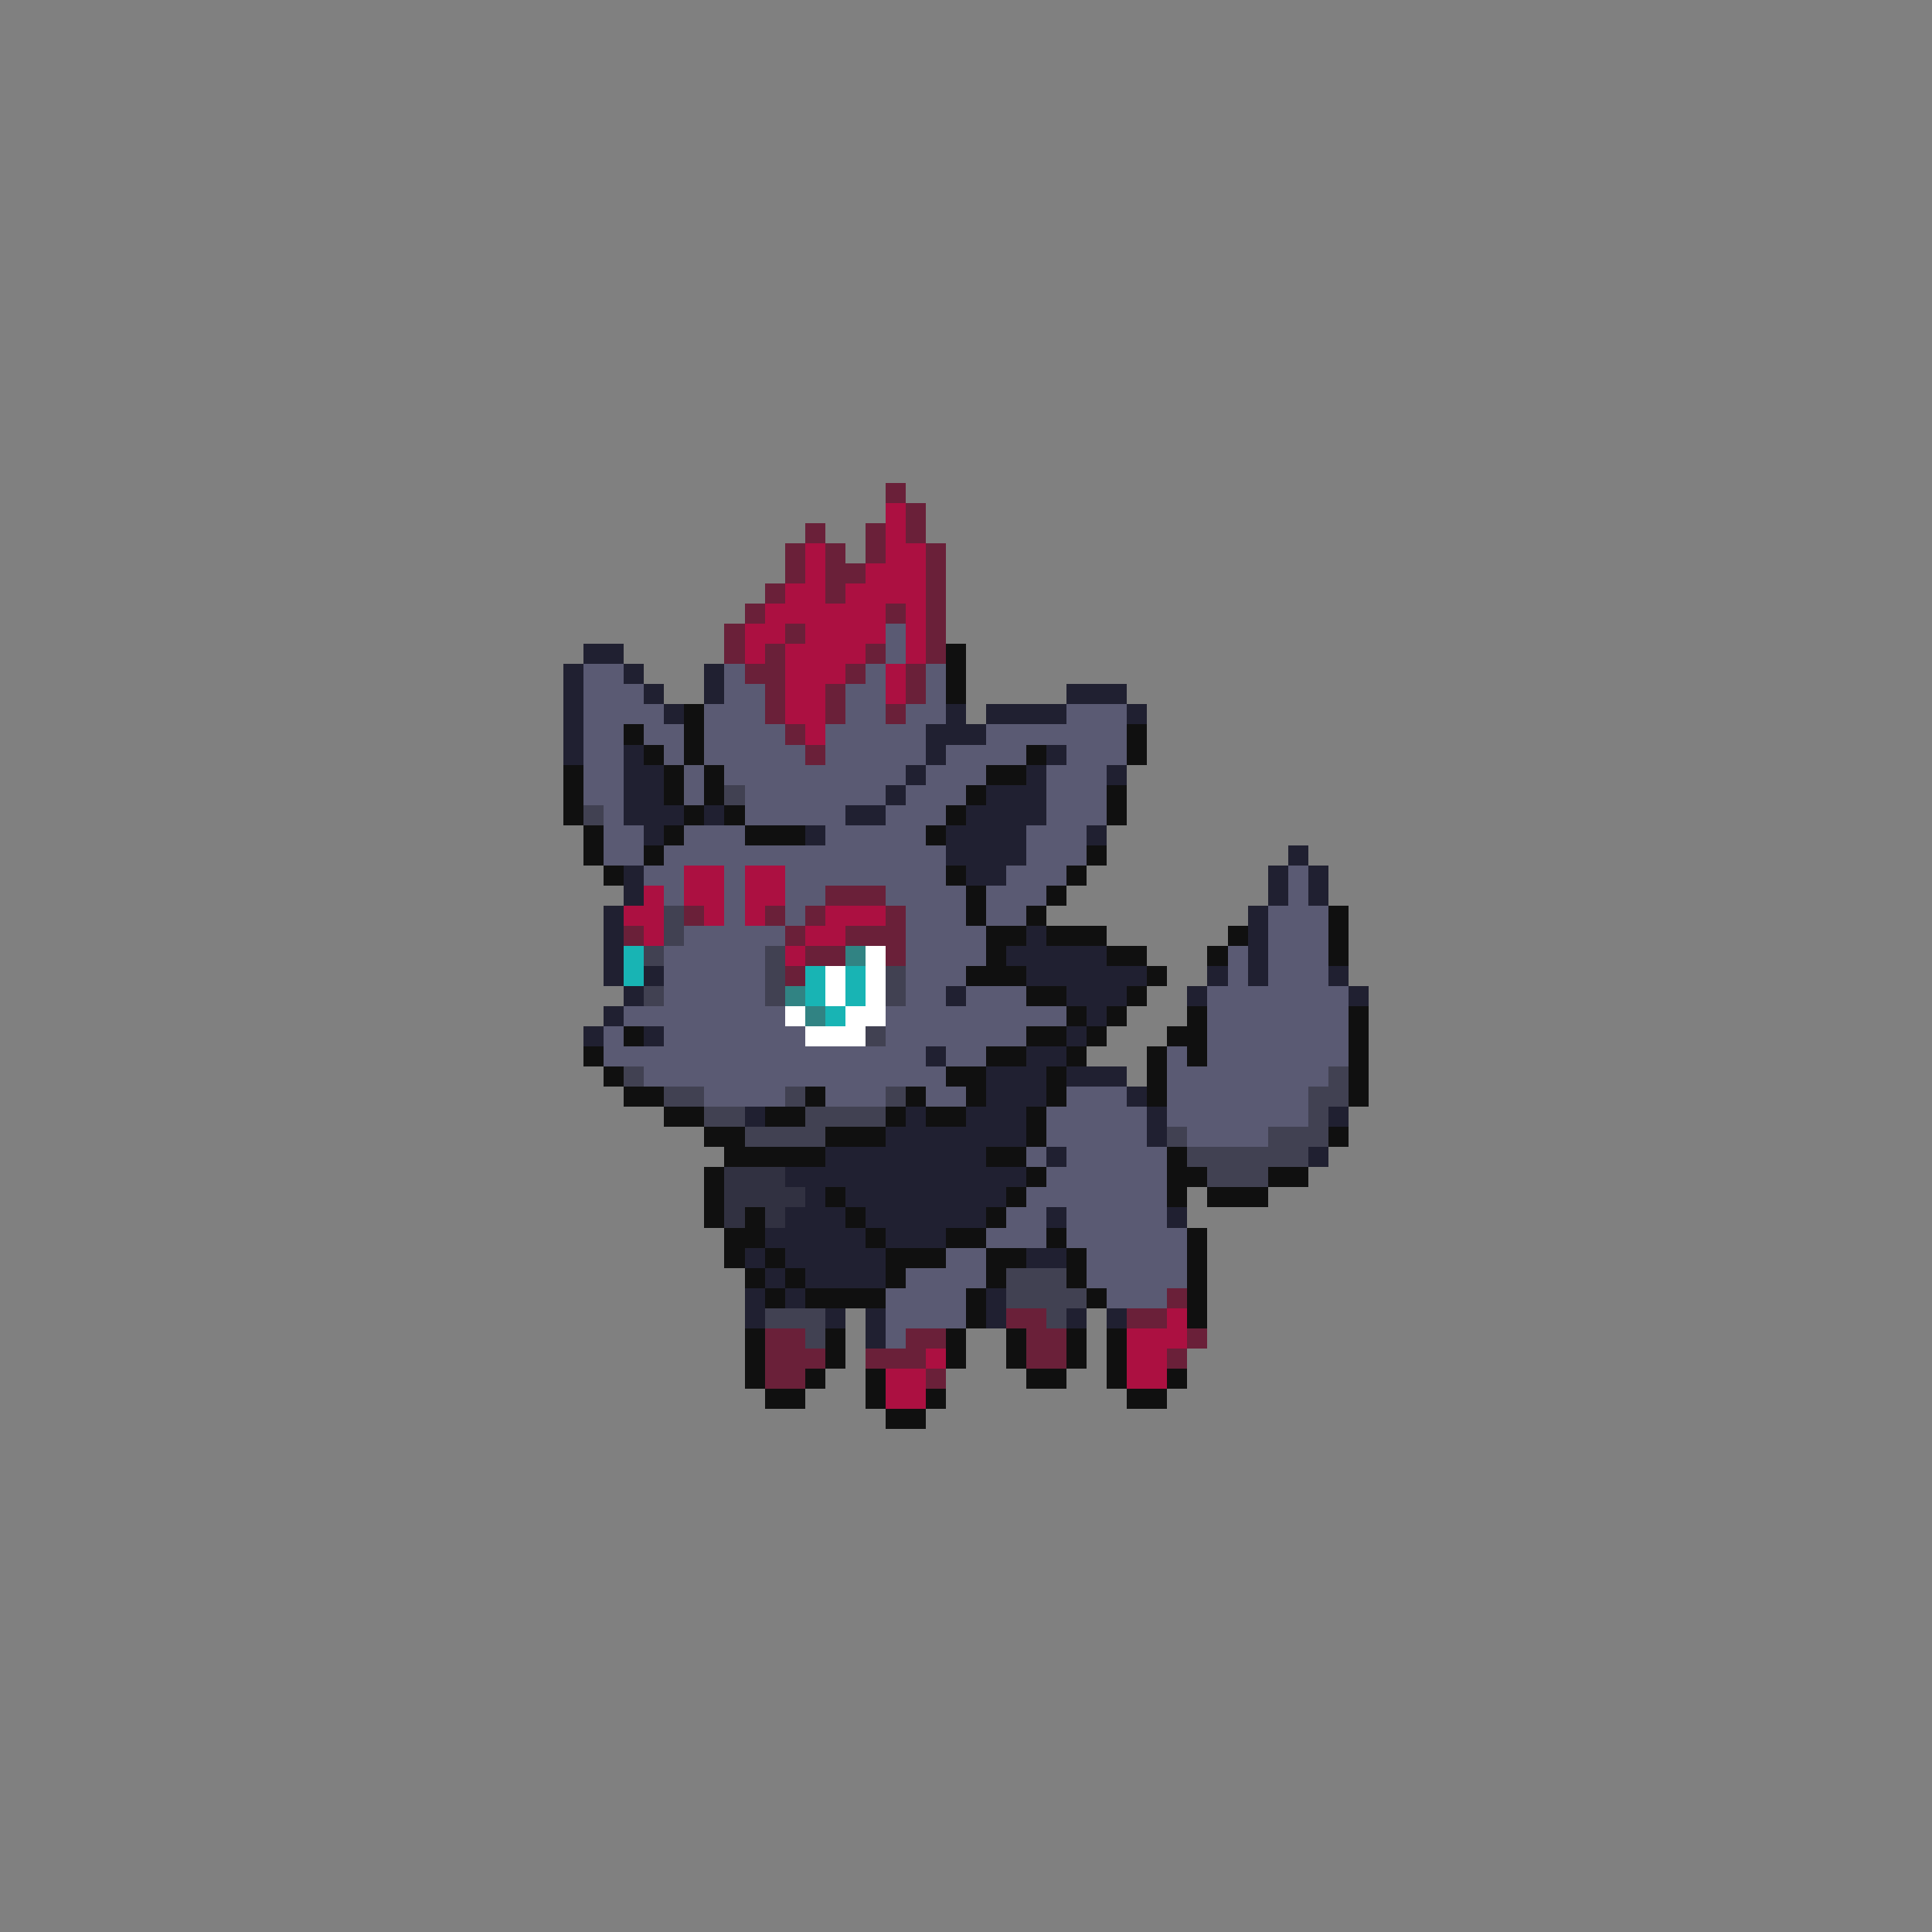<svg xmlns="http://www.w3.org/2000/svg" viewBox="0 -0.5 96 96" shape-rendering="crispEdges">
<rect x="0" y="-0.5" width="96" height="96" fill="#808080" stroke="none"/>
<path stroke="#6a2039" d="M44 24h1M45 25h1M40 26h1M43 26h1M45 26h1M39 27h1M41 27h1M43 27h1M46 27h1M39 28h1M41 28h2M46 28h1M38 29h1M41 29h1M46 29h1M37 30h1M44 30h1M46 30h1M36 31h1M39 31h1M46 31h1M36 32h1M38 32h1M43 32h1M46 32h1M37 33h2M42 33h1M45 33h1M38 34h1M41 34h1M45 34h1M38 35h1M41 35h1M44 35h1M39 36h1M40 37h1M41 44h3M34 45h1M38 45h1M40 45h1M44 45h1M31 46h1M39 46h1M42 46h3M40 47h2M44 47h1M39 48h1M58 64h1M50 65h2M56 65h2M38 66h2M45 66h2M51 66h2M59 66h1M38 67h3M43 67h3M51 67h2M58 67h1M38 68h2M46 68h1" />
<path stroke="#ac1041" d="M44 25h1M44 26h1M40 27h1M44 27h2M40 28h1M43 28h3M39 29h2M42 29h4M38 30h6M45 30h1M37 31h2M40 31h4M45 31h1M37 32h1M39 32h4M45 32h1M39 33h3M44 33h1M39 34h2M44 34h1M39 35h2M40 36h1M34 43h2M37 43h2M32 44h1M34 44h2M37 44h2M31 45h2M35 45h1M37 45h1M41 45h3M32 46h1M40 46h2M39 47h1M58 65h1M56 66h3M46 67h1M56 67h2M44 68h2M56 68h2M44 69h2" />
<path stroke="#5a5a73" d="M44 31h1M44 32h1M29 33h2M36 33h1M43 33h1M46 33h1M29 34h3M36 34h2M42 34h2M46 34h1M29 35h4M35 35h3M42 35h2M45 35h2M53 35h3M29 36h2M32 36h2M35 36h4M41 36h5M49 36h7M29 37h2M33 37h1M35 37h5M41 37h5M47 37h4M53 37h3M29 38h2M34 38h1M36 38h9M46 38h3M52 38h3M29 39h2M34 39h1M37 39h7M45 39h3M52 39h3M30 40h1M37 40h5M44 40h3M52 40h3M30 41h2M34 41h3M41 41h5M51 41h3M30 42h2M33 42h14M51 42h3M32 43h2M36 43h1M39 43h8M50 43h3M64 43h1M33 44h1M36 44h1M39 44h2M44 44h4M49 44h3M64 44h1M36 45h1M39 45h1M45 45h3M49 45h2M63 45h3M34 46h5M45 46h4M63 46h3M33 47h5M45 47h4M61 47h1M63 47h3M33 48h5M45 48h3M61 48h1M63 48h3M33 49h5M45 49h2M48 49h3M60 49h7M31 50h8M44 50h9M60 50h7M30 51h1M33 51h7M44 51h7M60 51h7M30 52h16M47 52h2M58 52h1M60 52h7M32 53h15M58 53h8M35 54h4M41 54h3M46 54h2M53 54h3M58 54h7M52 55h5M58 55h7M52 56h5M59 56h4M51 57h1M53 57h5M52 58h6M51 59h7M50 60h2M53 60h5M49 61h3M53 61h6M47 62h2M54 62h5M45 63h4M54 63h5M44 64h4M55 64h3M44 65h4M44 66h1" />
<path stroke="#202031" d="M29 32h2M28 33h1M31 33h1M35 33h1M28 34h1M32 34h1M35 34h1M53 34h3M28 35h1M33 35h1M47 35h1M49 35h4M56 35h1M28 36h1M46 36h3M28 37h1M31 37h1M46 37h1M52 37h1M31 38h2M45 38h1M51 38h1M55 38h1M31 39h2M44 39h1M49 39h3M31 40h3M35 40h1M42 40h2M48 40h4M32 41h1M40 41h1M47 41h4M54 41h1M47 42h4M64 42h1M31 43h1M48 43h2M63 43h1M65 43h1M31 44h1M63 44h1M65 44h1M30 45h1M62 45h1M30 46h1M51 46h1M62 46h1M30 47h1M50 47h5M62 47h1M30 48h1M32 48h1M51 48h6M60 48h1M62 48h1M66 48h1M31 49h1M47 49h1M53 49h3M59 49h1M67 49h1M30 50h1M54 50h1M29 51h1M32 51h1M53 51h1M46 52h1M51 52h2M49 53h3M53 53h3M49 54h3M56 54h1M37 55h1M45 55h1M48 55h3M57 55h1M66 55h1M44 56h7M57 56h1M41 57h8M52 57h1M65 57h1M39 58h12M40 59h1M42 59h8M39 60h3M43 60h6M52 60h1M58 60h1M38 61h5M44 61h3M37 62h1M39 62h5M51 62h2M38 63h1M40 63h4M37 64h1M39 64h1M49 64h1M37 65h1M41 65h1M43 65h1M49 65h1M53 65h1M55 65h1M43 66h1" />
<path stroke="#101010" d="M47 32h1M47 33h1M47 34h1M34 35h1M31 36h1M34 36h1M56 36h1M32 37h1M34 37h1M51 37h1M56 37h1M28 38h1M33 38h1M35 38h1M49 38h2M28 39h1M33 39h1M35 39h1M48 39h1M55 39h1M28 40h1M34 40h1M36 40h1M47 40h1M55 40h1M29 41h1M33 41h1M37 41h3M46 41h1M29 42h1M32 42h1M54 42h1M30 43h1M47 43h1M53 43h1M48 44h1M52 44h1M48 45h1M51 45h1M66 45h1M49 46h2M52 46h3M61 46h1M66 46h1M49 47h1M55 47h2M60 47h1M66 47h1M48 48h3M57 48h1M51 49h2M56 49h1M53 50h1M55 50h1M59 50h1M67 50h1M31 51h1M51 51h2M54 51h1M58 51h2M67 51h1M29 52h1M49 52h2M53 52h1M57 52h1M59 52h1M67 52h1M30 53h1M47 53h2M52 53h1M57 53h1M67 53h1M31 54h2M40 54h1M45 54h1M48 54h1M52 54h1M57 54h1M67 54h1M33 55h2M38 55h2M44 55h1M46 55h2M51 55h1M35 56h2M41 56h3M51 56h1M66 56h1M36 57h5M49 57h2M58 57h1M35 58h1M51 58h1M58 58h2M63 58h2M35 59h1M41 59h1M50 59h1M58 59h1M60 59h3M35 60h1M37 60h1M42 60h1M49 60h1M36 61h2M43 61h1M47 61h2M52 61h1M59 61h1M36 62h1M38 62h1M44 62h3M49 62h2M53 62h1M59 62h1M37 63h1M39 63h1M44 63h1M49 63h1M53 63h1M59 63h1M38 64h1M40 64h4M48 64h1M54 64h1M59 64h1M48 65h1M59 65h1M37 66h1M41 66h1M47 66h1M50 66h1M53 66h1M55 66h1M37 67h1M41 67h1M47 67h1M50 67h1M53 67h1M55 67h1M37 68h1M40 68h1M43 68h1M51 68h2M55 68h1M58 68h1M38 69h2M43 69h1M46 69h1M56 69h2M44 70h2" />
<path stroke="#414152" d="M36 39h1M29 40h1M33 45h1M33 46h1M32 47h1M38 47h1M38 48h1M44 48h1M32 49h1M38 49h1M44 49h1M43 51h1M31 53h1M66 53h1M33 54h2M39 54h1M44 54h1M65 54h2M35 55h2M40 55h4M65 55h1M37 56h4M58 56h1M63 56h3M59 57h6M60 58h3M50 63h3M50 64h4M38 65h3M52 65h1M40 66h1" />
<path stroke="#18b4b4" d="M31 47h1M31 48h1M40 48h1M42 48h1M40 49h1M42 49h1M41 50h1" />
<path stroke="#318383" d="M42 47h1M39 49h1M40 50h1" />
<path stroke="#ffffff" d="M43 47h1M41 48h1M43 48h1M41 49h1M43 49h1M39 50h1M42 50h2M40 51h3" />
<path stroke="#313141" d="M36 58h3M36 59h4M36 60h1M38 60h1" />
</svg>